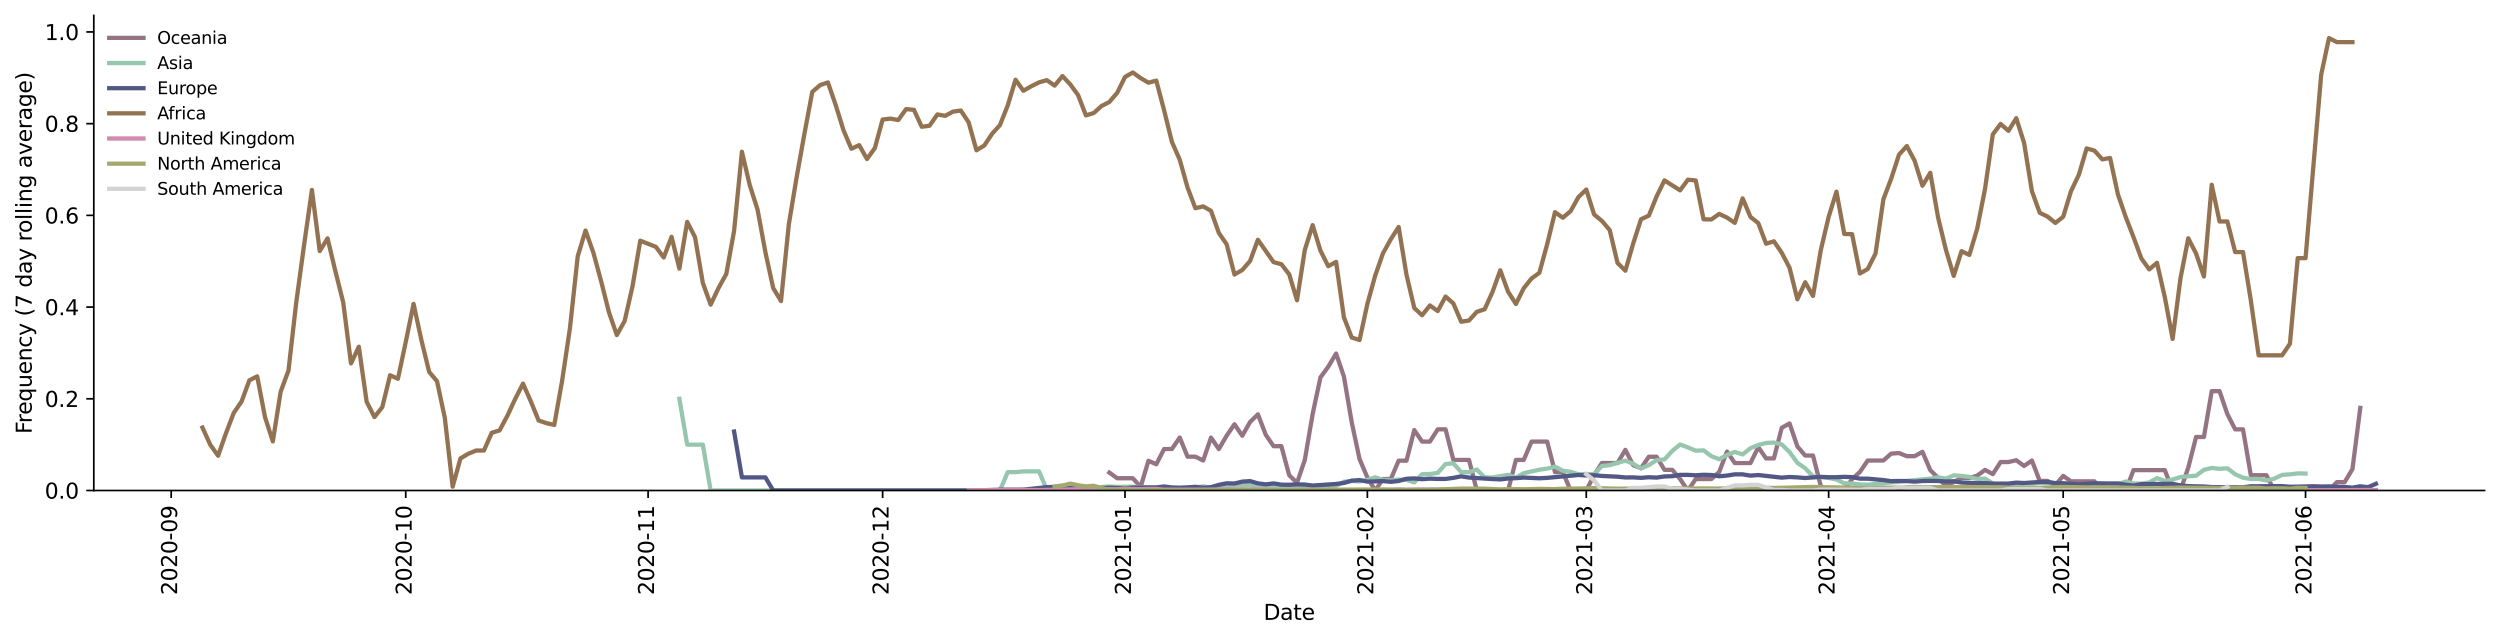 <?xml version="1.0" encoding="utf-8" standalone="no"?>
<!DOCTYPE svg PUBLIC "-//W3C//DTD SVG 1.1//EN"
  "http://www.w3.org/Graphics/SVG/1.1/DTD/svg11.dtd">
<svg height="298.621pt" version="1.1" viewBox="0 0 1166.981 298.621" width="1166.981pt" xmlns="http://www.w3.org/2000/svg" xmlns:xlink="http://www.w3.org/1999/xlink">
 <defs>
  <style type="text/css">*{stroke-linecap:butt;stroke-linejoin:round;}</style>
 </defs>
 <g id="figure_1">
  <g id="patch_1">
   <path d="M 0 298.621 
L 1166.981 298.621 
L 1166.981 0 
L 0 0 
z
" style="fill:#ffffff;"/>
  </g>
  <g id="axes_1">
   <g id="patch_2">
    <path d="M 43.781 228.96 
L 1159.781 228.96 
L 1159.781 7.2 
L 43.781 7.2 
z
" style="fill:#ffffff;"/>
   </g>
   <g id="matplotlib.axis_1">
    <g id="xtick_1">
     <g id="line2d_1">
      <defs>
       <path d="M 0 0 
L 0 3.5 
" id="m4b3772f48c" style="stroke:#000000;stroke-width:0.8;"/>
      </defs>
      <g>
       <use style="stroke:#000000;stroke-width:0.8;" x="79.911" xlink:href="#m4b3772f48c" y="228.96"/>
      </g>
     </g>
     <g id="text_1">
      <!-- 2020-09 -->
      <g transform="translate(82.67 277.743)rotate(-90)scale(0.1 -0.1)">
       <defs>
        <path d="M 1228 531 
L 3431 531 
L 3431 0 
L 469 0 
L 469 531 
Q 828 903 1448 1529 
Q 2069 2156 2228 2338 
Q 2531 2678 2651 2914 
Q 2772 3150 2772 3378 
Q 2772 3750 2511 3984 
Q 2250 4219 1831 4219 
Q 1534 4219 1204 4116 
Q 875 4013 500 3803 
L 500 4441 
Q 881 4594 1212 4672 
Q 1544 4750 1819 4750 
Q 2544 4750 2975 4387 
Q 3406 4025 3406 3419 
Q 3406 3131 3298 2873 
Q 3191 2616 2906 2266 
Q 2828 2175 2409 1742 
Q 1991 1309 1228 531 
z
" id="DejaVuSans-32" transform="scale(0.016)"/>
        <path d="M 2034 4250 
Q 1547 4250 1301 3770 
Q 1056 3291 1056 2328 
Q 1056 1369 1301 889 
Q 1547 409 2034 409 
Q 2525 409 2770 889 
Q 3016 1369 3016 2328 
Q 3016 3291 2770 3770 
Q 2525 4250 2034 4250 
z
M 2034 4750 
Q 2819 4750 3233 4129 
Q 3647 3509 3647 2328 
Q 3647 1150 3233 529 
Q 2819 -91 2034 -91 
Q 1250 -91 836 529 
Q 422 1150 422 2328 
Q 422 3509 836 4129 
Q 1250 4750 2034 4750 
z
" id="DejaVuSans-30" transform="scale(0.016)"/>
        <path d="M 313 2009 
L 1997 2009 
L 1997 1497 
L 313 1497 
L 313 2009 
z
" id="DejaVuSans-2d" transform="scale(0.016)"/>
        <path d="M 703 97 
L 703 672 
Q 941 559 1184 500 
Q 1428 441 1663 441 
Q 2288 441 2617 861 
Q 2947 1281 2994 2138 
Q 2813 1869 2534 1725 
Q 2256 1581 1919 1581 
Q 1219 1581 811 2004 
Q 403 2428 403 3163 
Q 403 3881 828 4315 
Q 1253 4750 1959 4750 
Q 2769 4750 3195 4129 
Q 3622 3509 3622 2328 
Q 3622 1225 3098 567 
Q 2575 -91 1691 -91 
Q 1453 -91 1209 -44 
Q 966 3 703 97 
z
M 1959 2075 
Q 2384 2075 2632 2365 
Q 2881 2656 2881 3163 
Q 2881 3666 2632 3958 
Q 2384 4250 1959 4250 
Q 1534 4250 1286 3958 
Q 1038 3666 1038 3163 
Q 1038 2656 1286 2365 
Q 1534 2075 1959 2075 
z
" id="DejaVuSans-39" transform="scale(0.016)"/>
       </defs>
       <use xlink:href="#DejaVuSans-32"/>
       <use x="63.623" xlink:href="#DejaVuSans-30"/>
       <use x="127.246" xlink:href="#DejaVuSans-32"/>
       <use x="190.869" xlink:href="#DejaVuSans-30"/>
       <use x="254.492" xlink:href="#DejaVuSans-2d"/>
       <use x="290.576" xlink:href="#DejaVuSans-30"/>
       <use x="354.199" xlink:href="#DejaVuSans-39"/>
      </g>
     </g>
    </g>
    <g id="xtick_2">
     <g id="line2d_2">
      <g>
       <use style="stroke:#000000;stroke-width:0.8;" x="189.394" xlink:href="#m4b3772f48c" y="228.96"/>
      </g>
     </g>
     <g id="text_2">
      <!-- 2020-10 -->
      <g transform="translate(192.153 277.743)rotate(-90)scale(0.1 -0.1)">
       <defs>
        <path d="M 794 531 
L 1825 531 
L 1825 4091 
L 703 3866 
L 703 4441 
L 1819 4666 
L 2450 4666 
L 2450 531 
L 3481 531 
L 3481 0 
L 794 0 
L 794 531 
z
" id="DejaVuSans-31" transform="scale(0.016)"/>
       </defs>
       <use xlink:href="#DejaVuSans-32"/>
       <use x="63.623" xlink:href="#DejaVuSans-30"/>
       <use x="127.246" xlink:href="#DejaVuSans-32"/>
       <use x="190.869" xlink:href="#DejaVuSans-30"/>
       <use x="254.492" xlink:href="#DejaVuSans-2d"/>
       <use x="290.576" xlink:href="#DejaVuSans-31"/>
       <use x="354.199" xlink:href="#DejaVuSans-30"/>
      </g>
     </g>
    </g>
    <g id="xtick_3">
     <g id="line2d_3">
      <g>
       <use style="stroke:#000000;stroke-width:0.8;" x="302.527" xlink:href="#m4b3772f48c" y="228.96"/>
      </g>
     </g>
     <g id="text_3">
      <!-- 2020-11 -->
      <g transform="translate(305.286 277.743)rotate(-90)scale(0.1 -0.1)">
       <use xlink:href="#DejaVuSans-32"/>
       <use x="63.623" xlink:href="#DejaVuSans-30"/>
       <use x="127.246" xlink:href="#DejaVuSans-32"/>
       <use x="190.869" xlink:href="#DejaVuSans-30"/>
       <use x="254.492" xlink:href="#DejaVuSans-2d"/>
       <use x="290.576" xlink:href="#DejaVuSans-31"/>
       <use x="354.199" xlink:href="#DejaVuSans-31"/>
      </g>
     </g>
    </g>
    <g id="xtick_4">
     <g id="line2d_4">
      <g>
       <use style="stroke:#000000;stroke-width:0.8;" x="412.01" xlink:href="#m4b3772f48c" y="228.96"/>
      </g>
     </g>
     <g id="text_4">
      <!-- 2020-12 -->
      <g transform="translate(414.77 277.743)rotate(-90)scale(0.1 -0.1)">
       <use xlink:href="#DejaVuSans-32"/>
       <use x="63.623" xlink:href="#DejaVuSans-30"/>
       <use x="127.246" xlink:href="#DejaVuSans-32"/>
       <use x="190.869" xlink:href="#DejaVuSans-30"/>
       <use x="254.492" xlink:href="#DejaVuSans-2d"/>
       <use x="290.576" xlink:href="#DejaVuSans-31"/>
       <use x="354.199" xlink:href="#DejaVuSans-32"/>
      </g>
     </g>
    </g>
    <g id="xtick_5">
     <g id="line2d_5">
      <g>
       <use style="stroke:#000000;stroke-width:0.8;" x="525.143" xlink:href="#m4b3772f48c" y="228.96"/>
      </g>
     </g>
     <g id="text_5">
      <!-- 2021-01 -->
      <g transform="translate(527.902 277.743)rotate(-90)scale(0.1 -0.1)">
       <use xlink:href="#DejaVuSans-32"/>
       <use x="63.623" xlink:href="#DejaVuSans-30"/>
       <use x="127.246" xlink:href="#DejaVuSans-32"/>
       <use x="190.869" xlink:href="#DejaVuSans-31"/>
       <use x="254.492" xlink:href="#DejaVuSans-2d"/>
       <use x="290.576" xlink:href="#DejaVuSans-30"/>
       <use x="354.199" xlink:href="#DejaVuSans-31"/>
      </g>
     </g>
    </g>
    <g id="xtick_6">
     <g id="line2d_6">
      <g>
       <use style="stroke:#000000;stroke-width:0.8;" x="638.276" xlink:href="#m4b3772f48c" y="228.96"/>
      </g>
     </g>
     <g id="text_6">
      <!-- 2021-02 -->
      <g transform="translate(641.035 277.743)rotate(-90)scale(0.1 -0.1)">
       <use xlink:href="#DejaVuSans-32"/>
       <use x="63.623" xlink:href="#DejaVuSans-30"/>
       <use x="127.246" xlink:href="#DejaVuSans-32"/>
       <use x="190.869" xlink:href="#DejaVuSans-31"/>
       <use x="254.492" xlink:href="#DejaVuSans-2d"/>
       <use x="290.576" xlink:href="#DejaVuSans-30"/>
       <use x="354.199" xlink:href="#DejaVuSans-32"/>
      </g>
     </g>
    </g>
    <g id="xtick_7">
     <g id="line2d_7">
      <g>
       <use style="stroke:#000000;stroke-width:0.8;" x="740.46" xlink:href="#m4b3772f48c" y="228.96"/>
      </g>
     </g>
     <g id="text_7">
      <!-- 2021-03 -->
      <g transform="translate(743.22 277.743)rotate(-90)scale(0.1 -0.1)">
       <defs>
        <path d="M 2597 2516 
Q 3050 2419 3304 2112 
Q 3559 1806 3559 1356 
Q 3559 666 3084 287 
Q 2609 -91 1734 -91 
Q 1441 -91 1130 -33 
Q 819 25 488 141 
L 488 750 
Q 750 597 1062 519 
Q 1375 441 1716 441 
Q 2309 441 2620 675 
Q 2931 909 2931 1356 
Q 2931 1769 2642 2001 
Q 2353 2234 1838 2234 
L 1294 2234 
L 1294 2753 
L 1863 2753 
Q 2328 2753 2575 2939 
Q 2822 3125 2822 3475 
Q 2822 3834 2567 4026 
Q 2313 4219 1838 4219 
Q 1578 4219 1281 4162 
Q 984 4106 628 3988 
L 628 4550 
Q 988 4650 1302 4700 
Q 1616 4750 1894 4750 
Q 2613 4750 3031 4423 
Q 3450 4097 3450 3541 
Q 3450 3153 3228 2886 
Q 3006 2619 2597 2516 
z
" id="DejaVuSans-33" transform="scale(0.016)"/>
       </defs>
       <use xlink:href="#DejaVuSans-32"/>
       <use x="63.623" xlink:href="#DejaVuSans-30"/>
       <use x="127.246" xlink:href="#DejaVuSans-32"/>
       <use x="190.869" xlink:href="#DejaVuSans-31"/>
       <use x="254.492" xlink:href="#DejaVuSans-2d"/>
       <use x="290.576" xlink:href="#DejaVuSans-30"/>
       <use x="354.199" xlink:href="#DejaVuSans-33"/>
      </g>
     </g>
    </g>
    <g id="xtick_8">
     <g id="line2d_8">
      <g>
       <use style="stroke:#000000;stroke-width:0.8;" x="853.593" xlink:href="#m4b3772f48c" y="228.96"/>
      </g>
     </g>
     <g id="text_8">
      <!-- 2021-04 -->
      <g transform="translate(856.352 277.743)rotate(-90)scale(0.1 -0.1)">
       <defs>
        <path d="M 2419 4116 
L 825 1625 
L 2419 1625 
L 2419 4116 
z
M 2253 4666 
L 3047 4666 
L 3047 1625 
L 3713 1625 
L 3713 1100 
L 3047 1100 
L 3047 0 
L 2419 0 
L 2419 1100 
L 313 1100 
L 313 1709 
L 2253 4666 
z
" id="DejaVuSans-34" transform="scale(0.016)"/>
       </defs>
       <use xlink:href="#DejaVuSans-32"/>
       <use x="63.623" xlink:href="#DejaVuSans-30"/>
       <use x="127.246" xlink:href="#DejaVuSans-32"/>
       <use x="190.869" xlink:href="#DejaVuSans-31"/>
       <use x="254.492" xlink:href="#DejaVuSans-2d"/>
       <use x="290.576" xlink:href="#DejaVuSans-30"/>
       <use x="354.199" xlink:href="#DejaVuSans-34"/>
      </g>
     </g>
    </g>
    <g id="xtick_9">
     <g id="line2d_9">
      <g>
       <use style="stroke:#000000;stroke-width:0.8;" x="963.076" xlink:href="#m4b3772f48c" y="228.96"/>
      </g>
     </g>
     <g id="text_9">
      <!-- 2021-05 -->
      <g transform="translate(965.836 277.743)rotate(-90)scale(0.1 -0.1)">
       <defs>
        <path d="M 691 4666 
L 3169 4666 
L 3169 4134 
L 1269 4134 
L 1269 2991 
Q 1406 3038 1543 3061 
Q 1681 3084 1819 3084 
Q 2600 3084 3056 2656 
Q 3513 2228 3513 1497 
Q 3513 744 3044 326 
Q 2575 -91 1722 -91 
Q 1428 -91 1123 -41 
Q 819 9 494 109 
L 494 744 
Q 775 591 1075 516 
Q 1375 441 1709 441 
Q 2250 441 2565 725 
Q 2881 1009 2881 1497 
Q 2881 1984 2565 2268 
Q 2250 2553 1709 2553 
Q 1456 2553 1204 2497 
Q 953 2441 691 2322 
L 691 4666 
z
" id="DejaVuSans-35" transform="scale(0.016)"/>
       </defs>
       <use xlink:href="#DejaVuSans-32"/>
       <use x="63.623" xlink:href="#DejaVuSans-30"/>
       <use x="127.246" xlink:href="#DejaVuSans-32"/>
       <use x="190.869" xlink:href="#DejaVuSans-31"/>
       <use x="254.492" xlink:href="#DejaVuSans-2d"/>
       <use x="290.576" xlink:href="#DejaVuSans-30"/>
       <use x="354.199" xlink:href="#DejaVuSans-35"/>
      </g>
     </g>
    </g>
    <g id="xtick_10">
     <g id="line2d_10">
      <g>
       <use style="stroke:#000000;stroke-width:0.8;" x="1076.209" xlink:href="#m4b3772f48c" y="228.96"/>
      </g>
     </g>
     <g id="text_10">
      <!-- 2021-06 -->
      <g transform="translate(1078.968 277.743)rotate(-90)scale(0.1 -0.1)">
       <defs>
        <path d="M 2113 2584 
Q 1688 2584 1439 2293 
Q 1191 2003 1191 1497 
Q 1191 994 1439 701 
Q 1688 409 2113 409 
Q 2538 409 2786 701 
Q 3034 994 3034 1497 
Q 3034 2003 2786 2293 
Q 2538 2584 2113 2584 
z
M 3366 4563 
L 3366 3988 
Q 3128 4100 2886 4159 
Q 2644 4219 2406 4219 
Q 1781 4219 1451 3797 
Q 1122 3375 1075 2522 
Q 1259 2794 1537 2939 
Q 1816 3084 2150 3084 
Q 2853 3084 3261 2657 
Q 3669 2231 3669 1497 
Q 3669 778 3244 343 
Q 2819 -91 2113 -91 
Q 1303 -91 875 529 
Q 447 1150 447 2328 
Q 447 3434 972 4092 
Q 1497 4750 2381 4750 
Q 2619 4750 2861 4703 
Q 3103 4656 3366 4563 
z
" id="DejaVuSans-36" transform="scale(0.016)"/>
       </defs>
       <use xlink:href="#DejaVuSans-32"/>
       <use x="63.623" xlink:href="#DejaVuSans-30"/>
       <use x="127.246" xlink:href="#DejaVuSans-32"/>
       <use x="190.869" xlink:href="#DejaVuSans-31"/>
       <use x="254.492" xlink:href="#DejaVuSans-2d"/>
       <use x="290.576" xlink:href="#DejaVuSans-30"/>
       <use x="354.199" xlink:href="#DejaVuSans-36"/>
      </g>
     </g>
    </g>
    <g id="text_11">
     <!-- Date -->
     <g transform="translate(589.83 289.341)scale(0.1 -0.1)">
      <defs>
       <path d="M 1259 4147 
L 1259 519 
L 2022 519 
Q 2988 519 3436 956 
Q 3884 1394 3884 2338 
Q 3884 3275 3436 3711 
Q 2988 4147 2022 4147 
L 1259 4147 
z
M 628 4666 
L 1925 4666 
Q 3281 4666 3915 4102 
Q 4550 3538 4550 2338 
Q 4550 1131 3912 565 
Q 3275 0 1925 0 
L 628 0 
L 628 4666 
z
" id="DejaVuSans-44" transform="scale(0.016)"/>
       <path d="M 2194 1759 
Q 1497 1759 1228 1600 
Q 959 1441 959 1056 
Q 959 750 1161 570 
Q 1363 391 1709 391 
Q 2188 391 2477 730 
Q 2766 1069 2766 1631 
L 2766 1759 
L 2194 1759 
z
M 3341 1997 
L 3341 0 
L 2766 0 
L 2766 531 
Q 2569 213 2275 61 
Q 1981 -91 1556 -91 
Q 1019 -91 701 211 
Q 384 513 384 1019 
Q 384 1609 779 1909 
Q 1175 2209 1959 2209 
L 2766 2209 
L 2766 2266 
Q 2766 2663 2505 2880 
Q 2244 3097 1772 3097 
Q 1472 3097 1187 3025 
Q 903 2953 641 2809 
L 641 3341 
Q 956 3463 1253 3523 
Q 1550 3584 1831 3584 
Q 2591 3584 2966 3190 
Q 3341 2797 3341 1997 
z
" id="DejaVuSans-61" transform="scale(0.016)"/>
       <path d="M 1172 4494 
L 1172 3500 
L 2356 3500 
L 2356 3053 
L 1172 3053 
L 1172 1153 
Q 1172 725 1289 603 
Q 1406 481 1766 481 
L 2356 481 
L 2356 0 
L 1766 0 
Q 1100 0 847 248 
Q 594 497 594 1153 
L 594 3053 
L 172 3053 
L 172 3500 
L 594 3500 
L 594 4494 
L 1172 4494 
z
" id="DejaVuSans-74" transform="scale(0.016)"/>
       <path d="M 3597 1894 
L 3597 1613 
L 953 1613 
Q 991 1019 1311 708 
Q 1631 397 2203 397 
Q 2534 397 2845 478 
Q 3156 559 3463 722 
L 3463 178 
Q 3153 47 2828 -22 
Q 2503 -91 2169 -91 
Q 1331 -91 842 396 
Q 353 884 353 1716 
Q 353 2575 817 3079 
Q 1281 3584 2069 3584 
Q 2775 3584 3186 3129 
Q 3597 2675 3597 1894 
z
M 3022 2063 
Q 3016 2534 2758 2815 
Q 2500 3097 2075 3097 
Q 1594 3097 1305 2825 
Q 1016 2553 972 2059 
L 3022 2063 
z
" id="DejaVuSans-65" transform="scale(0.016)"/>
      </defs>
      <use xlink:href="#DejaVuSans-44"/>
      <use x="77.002" xlink:href="#DejaVuSans-61"/>
      <use x="138.281" xlink:href="#DejaVuSans-74"/>
      <use x="177.49" xlink:href="#DejaVuSans-65"/>
     </g>
    </g>
   </g>
   <g id="matplotlib.axis_2">
    <g id="ytick_1">
     <g id="line2d_11">
      <defs>
       <path d="M 0 0 
L -3.5 0 
" id="m1b25a8deec" style="stroke:#000000;stroke-width:0.8;"/>
      </defs>
      <g>
       <use style="stroke:#000000;stroke-width:0.8;" x="43.781" xlink:href="#m1b25a8deec" y="228.96"/>
      </g>
     </g>
     <g id="text_12">
      <!-- 0.0 -->
      <g transform="translate(20.878 232.759)scale(0.1 -0.1)">
       <defs>
        <path d="M 684 794 
L 1344 794 
L 1344 0 
L 684 0 
L 684 794 
z
" id="DejaVuSans-2e" transform="scale(0.016)"/>
       </defs>
       <use xlink:href="#DejaVuSans-30"/>
       <use x="63.623" xlink:href="#DejaVuSans-2e"/>
       <use x="95.41" xlink:href="#DejaVuSans-30"/>
      </g>
     </g>
    </g>
    <g id="ytick_2">
     <g id="line2d_12">
      <g>
       <use style="stroke:#000000;stroke-width:0.8;" x="43.781" xlink:href="#m1b25a8deec" y="186.149"/>
      </g>
     </g>
     <g id="text_13">
      <!-- 0.2 -->
      <g transform="translate(20.878 189.948)scale(0.1 -0.1)">
       <use xlink:href="#DejaVuSans-30"/>
       <use x="63.623" xlink:href="#DejaVuSans-2e"/>
       <use x="95.41" xlink:href="#DejaVuSans-32"/>
      </g>
     </g>
    </g>
    <g id="ytick_3">
     <g id="line2d_13">
      <g>
       <use style="stroke:#000000;stroke-width:0.8;" x="43.781" xlink:href="#m1b25a8deec" y="143.338"/>
      </g>
     </g>
     <g id="text_14">
      <!-- 0.4 -->
      <g transform="translate(20.878 147.138)scale(0.1 -0.1)">
       <use xlink:href="#DejaVuSans-30"/>
       <use x="63.623" xlink:href="#DejaVuSans-2e"/>
       <use x="95.41" xlink:href="#DejaVuSans-34"/>
      </g>
     </g>
    </g>
    <g id="ytick_4">
     <g id="line2d_14">
      <g>
       <use style="stroke:#000000;stroke-width:0.8;" x="43.781" xlink:href="#m1b25a8deec" y="100.528"/>
      </g>
     </g>
     <g id="text_15">
      <!-- 0.6 -->
      <g transform="translate(20.878 104.327)scale(0.1 -0.1)">
       <use xlink:href="#DejaVuSans-30"/>
       <use x="63.623" xlink:href="#DejaVuSans-2e"/>
       <use x="95.41" xlink:href="#DejaVuSans-36"/>
      </g>
     </g>
    </g>
    <g id="ytick_5">
     <g id="line2d_15">
      <g>
       <use style="stroke:#000000;stroke-width:0.8;" x="43.781" xlink:href="#m1b25a8deec" y="57.717"/>
      </g>
     </g>
     <g id="text_16">
      <!-- 0.8 -->
      <g transform="translate(20.878 61.516)scale(0.1 -0.1)">
       <defs>
        <path d="M 2034 2216 
Q 1584 2216 1326 1975 
Q 1069 1734 1069 1313 
Q 1069 891 1326 650 
Q 1584 409 2034 409 
Q 2484 409 2743 651 
Q 3003 894 3003 1313 
Q 3003 1734 2745 1975 
Q 2488 2216 2034 2216 
z
M 1403 2484 
Q 997 2584 770 2862 
Q 544 3141 544 3541 
Q 544 4100 942 4425 
Q 1341 4750 2034 4750 
Q 2731 4750 3128 4425 
Q 3525 4100 3525 3541 
Q 3525 3141 3298 2862 
Q 3072 2584 2669 2484 
Q 3125 2378 3379 2068 
Q 3634 1759 3634 1313 
Q 3634 634 3220 271 
Q 2806 -91 2034 -91 
Q 1263 -91 848 271 
Q 434 634 434 1313 
Q 434 1759 690 2068 
Q 947 2378 1403 2484 
z
M 1172 3481 
Q 1172 3119 1398 2916 
Q 1625 2713 2034 2713 
Q 2441 2713 2670 2916 
Q 2900 3119 2900 3481 
Q 2900 3844 2670 4047 
Q 2441 4250 2034 4250 
Q 1625 4250 1398 4047 
Q 1172 3844 1172 3481 
z
" id="DejaVuSans-38" transform="scale(0.016)"/>
       </defs>
       <use xlink:href="#DejaVuSans-30"/>
       <use x="63.623" xlink:href="#DejaVuSans-2e"/>
       <use x="95.41" xlink:href="#DejaVuSans-38"/>
      </g>
     </g>
    </g>
    <g id="ytick_6">
     <g id="line2d_16">
      <g>
       <use style="stroke:#000000;stroke-width:0.8;" x="43.781" xlink:href="#m1b25a8deec" y="14.906"/>
      </g>
     </g>
     <g id="text_17">
      <!-- 1.0 -->
      <g transform="translate(20.878 18.705)scale(0.1 -0.1)">
       <use xlink:href="#DejaVuSans-31"/>
       <use x="63.623" xlink:href="#DejaVuSans-2e"/>
       <use x="95.41" xlink:href="#DejaVuSans-30"/>
      </g>
     </g>
    </g>
    <g id="text_18">
     <!-- Frequency (7 day rolling average) -->
     <g transform="translate(14.798 202.529)rotate(-90)scale(0.1 -0.1)">
      <defs>
       <path d="M 628 4666 
L 3309 4666 
L 3309 4134 
L 1259 4134 
L 1259 2759 
L 3109 2759 
L 3109 2228 
L 1259 2228 
L 1259 0 
L 628 0 
L 628 4666 
z
" id="DejaVuSans-46" transform="scale(0.016)"/>
       <path d="M 2631 2963 
Q 2534 3019 2420 3045 
Q 2306 3072 2169 3072 
Q 1681 3072 1420 2755 
Q 1159 2438 1159 1844 
L 1159 0 
L 581 0 
L 581 3500 
L 1159 3500 
L 1159 2956 
Q 1341 3275 1631 3429 
Q 1922 3584 2338 3584 
Q 2397 3584 2469 3576 
Q 2541 3569 2628 3553 
L 2631 2963 
z
" id="DejaVuSans-72" transform="scale(0.016)"/>
       <path d="M 947 1747 
Q 947 1113 1208 752 
Q 1469 391 1925 391 
Q 2381 391 2643 752 
Q 2906 1113 2906 1747 
Q 2906 2381 2643 2742 
Q 2381 3103 1925 3103 
Q 1469 3103 1208 2742 
Q 947 2381 947 1747 
z
M 2906 525 
Q 2725 213 2448 61 
Q 2172 -91 1784 -91 
Q 1150 -91 751 415 
Q 353 922 353 1747 
Q 353 2572 751 3078 
Q 1150 3584 1784 3584 
Q 2172 3584 2448 3432 
Q 2725 3281 2906 2969 
L 2906 3500 
L 3481 3500 
L 3481 -1331 
L 2906 -1331 
L 2906 525 
z
" id="DejaVuSans-71" transform="scale(0.016)"/>
       <path d="M 544 1381 
L 544 3500 
L 1119 3500 
L 1119 1403 
Q 1119 906 1312 657 
Q 1506 409 1894 409 
Q 2359 409 2629 706 
Q 2900 1003 2900 1516 
L 2900 3500 
L 3475 3500 
L 3475 0 
L 2900 0 
L 2900 538 
Q 2691 219 2414 64 
Q 2138 -91 1772 -91 
Q 1169 -91 856 284 
Q 544 659 544 1381 
z
M 1991 3584 
L 1991 3584 
z
" id="DejaVuSans-75" transform="scale(0.016)"/>
       <path d="M 3513 2113 
L 3513 0 
L 2938 0 
L 2938 2094 
Q 2938 2591 2744 2837 
Q 2550 3084 2163 3084 
Q 1697 3084 1428 2787 
Q 1159 2491 1159 1978 
L 1159 0 
L 581 0 
L 581 3500 
L 1159 3500 
L 1159 2956 
Q 1366 3272 1645 3428 
Q 1925 3584 2291 3584 
Q 2894 3584 3203 3211 
Q 3513 2838 3513 2113 
z
" id="DejaVuSans-6e" transform="scale(0.016)"/>
       <path d="M 3122 3366 
L 3122 2828 
Q 2878 2963 2633 3030 
Q 2388 3097 2138 3097 
Q 1578 3097 1268 2742 
Q 959 2388 959 1747 
Q 959 1106 1268 751 
Q 1578 397 2138 397 
Q 2388 397 2633 464 
Q 2878 531 3122 666 
L 3122 134 
Q 2881 22 2623 -34 
Q 2366 -91 2075 -91 
Q 1284 -91 818 406 
Q 353 903 353 1747 
Q 353 2603 823 3093 
Q 1294 3584 2113 3584 
Q 2378 3584 2631 3529 
Q 2884 3475 3122 3366 
z
" id="DejaVuSans-63" transform="scale(0.016)"/>
       <path d="M 2059 -325 
Q 1816 -950 1584 -1140 
Q 1353 -1331 966 -1331 
L 506 -1331 
L 506 -850 
L 844 -850 
Q 1081 -850 1212 -737 
Q 1344 -625 1503 -206 
L 1606 56 
L 191 3500 
L 800 3500 
L 1894 763 
L 2988 3500 
L 3597 3500 
L 2059 -325 
z
" id="DejaVuSans-79" transform="scale(0.016)"/>
       <path id="DejaVuSans-20" transform="scale(0.016)"/>
       <path d="M 1984 4856 
Q 1566 4138 1362 3434 
Q 1159 2731 1159 2009 
Q 1159 1288 1364 580 
Q 1569 -128 1984 -844 
L 1484 -844 
Q 1016 -109 783 600 
Q 550 1309 550 2009 
Q 550 2706 781 3412 
Q 1013 4119 1484 4856 
L 1984 4856 
z
" id="DejaVuSans-28" transform="scale(0.016)"/>
       <path d="M 525 4666 
L 3525 4666 
L 3525 4397 
L 1831 0 
L 1172 0 
L 2766 4134 
L 525 4134 
L 525 4666 
z
" id="DejaVuSans-37" transform="scale(0.016)"/>
       <path d="M 2906 2969 
L 2906 4863 
L 3481 4863 
L 3481 0 
L 2906 0 
L 2906 525 
Q 2725 213 2448 61 
Q 2172 -91 1784 -91 
Q 1150 -91 751 415 
Q 353 922 353 1747 
Q 353 2572 751 3078 
Q 1150 3584 1784 3584 
Q 2172 3584 2448 3432 
Q 2725 3281 2906 2969 
z
M 947 1747 
Q 947 1113 1208 752 
Q 1469 391 1925 391 
Q 2381 391 2643 752 
Q 2906 1113 2906 1747 
Q 2906 2381 2643 2742 
Q 2381 3103 1925 3103 
Q 1469 3103 1208 2742 
Q 947 2381 947 1747 
z
" id="DejaVuSans-64" transform="scale(0.016)"/>
       <path d="M 1959 3097 
Q 1497 3097 1228 2736 
Q 959 2375 959 1747 
Q 959 1119 1226 758 
Q 1494 397 1959 397 
Q 2419 397 2687 759 
Q 2956 1122 2956 1747 
Q 2956 2369 2687 2733 
Q 2419 3097 1959 3097 
z
M 1959 3584 
Q 2709 3584 3137 3096 
Q 3566 2609 3566 1747 
Q 3566 888 3137 398 
Q 2709 -91 1959 -91 
Q 1206 -91 779 398 
Q 353 888 353 1747 
Q 353 2609 779 3096 
Q 1206 3584 1959 3584 
z
" id="DejaVuSans-6f" transform="scale(0.016)"/>
       <path d="M 603 4863 
L 1178 4863 
L 1178 0 
L 603 0 
L 603 4863 
z
" id="DejaVuSans-6c" transform="scale(0.016)"/>
       <path d="M 603 3500 
L 1178 3500 
L 1178 0 
L 603 0 
L 603 3500 
z
M 603 4863 
L 1178 4863 
L 1178 4134 
L 603 4134 
L 603 4863 
z
" id="DejaVuSans-69" transform="scale(0.016)"/>
       <path d="M 2906 1791 
Q 2906 2416 2648 2759 
Q 2391 3103 1925 3103 
Q 1463 3103 1205 2759 
Q 947 2416 947 1791 
Q 947 1169 1205 825 
Q 1463 481 1925 481 
Q 2391 481 2648 825 
Q 2906 1169 2906 1791 
z
M 3481 434 
Q 3481 -459 3084 -895 
Q 2688 -1331 1869 -1331 
Q 1566 -1331 1297 -1286 
Q 1028 -1241 775 -1147 
L 775 -588 
Q 1028 -725 1275 -790 
Q 1522 -856 1778 -856 
Q 2344 -856 2625 -561 
Q 2906 -266 2906 331 
L 2906 616 
Q 2728 306 2450 153 
Q 2172 0 1784 0 
Q 1141 0 747 490 
Q 353 981 353 1791 
Q 353 2603 747 3093 
Q 1141 3584 1784 3584 
Q 2172 3584 2450 3431 
Q 2728 3278 2906 2969 
L 2906 3500 
L 3481 3500 
L 3481 434 
z
" id="DejaVuSans-67" transform="scale(0.016)"/>
       <path d="M 191 3500 
L 800 3500 
L 1894 563 
L 2988 3500 
L 3597 3500 
L 2284 0 
L 1503 0 
L 191 3500 
z
" id="DejaVuSans-76" transform="scale(0.016)"/>
       <path d="M 513 4856 
L 1013 4856 
Q 1481 4119 1714 3412 
Q 1947 2706 1947 2009 
Q 1947 1309 1714 600 
Q 1481 -109 1013 -844 
L 513 -844 
Q 928 -128 1133 580 
Q 1338 1288 1338 2009 
Q 1338 2731 1133 3434 
Q 928 4138 513 4856 
z
" id="DejaVuSans-29" transform="scale(0.016)"/>
      </defs>
      <use xlink:href="#DejaVuSans-46"/>
      <use x="50.27" xlink:href="#DejaVuSans-72"/>
      <use x="89.133" xlink:href="#DejaVuSans-65"/>
      <use x="150.656" xlink:href="#DejaVuSans-71"/>
      <use x="214.133" xlink:href="#DejaVuSans-75"/>
      <use x="277.512" xlink:href="#DejaVuSans-65"/>
      <use x="339.035" xlink:href="#DejaVuSans-6e"/>
      <use x="402.414" xlink:href="#DejaVuSans-63"/>
      <use x="457.395" xlink:href="#DejaVuSans-79"/>
      <use x="516.574" xlink:href="#DejaVuSans-20"/>
      <use x="548.361" xlink:href="#DejaVuSans-28"/>
      <use x="587.375" xlink:href="#DejaVuSans-37"/>
      <use x="650.998" xlink:href="#DejaVuSans-20"/>
      <use x="682.785" xlink:href="#DejaVuSans-64"/>
      <use x="746.262" xlink:href="#DejaVuSans-61"/>
      <use x="807.541" xlink:href="#DejaVuSans-79"/>
      <use x="866.721" xlink:href="#DejaVuSans-20"/>
      <use x="898.508" xlink:href="#DejaVuSans-72"/>
      <use x="937.371" xlink:href="#DejaVuSans-6f"/>
      <use x="998.553" xlink:href="#DejaVuSans-6c"/>
      <use x="1026.336" xlink:href="#DejaVuSans-6c"/>
      <use x="1054.119" xlink:href="#DejaVuSans-69"/>
      <use x="1081.902" xlink:href="#DejaVuSans-6e"/>
      <use x="1145.281" xlink:href="#DejaVuSans-67"/>
      <use x="1208.758" xlink:href="#DejaVuSans-20"/>
      <use x="1240.545" xlink:href="#DejaVuSans-61"/>
      <use x="1301.824" xlink:href="#DejaVuSans-76"/>
      <use x="1361.004" xlink:href="#DejaVuSans-65"/>
      <use x="1422.527" xlink:href="#DejaVuSans-72"/>
      <use x="1463.641" xlink:href="#DejaVuSans-61"/>
      <use x="1524.92" xlink:href="#DejaVuSans-67"/>
      <use x="1588.396" xlink:href="#DejaVuSans-65"/>
      <use x="1649.92" xlink:href="#DejaVuSans-29"/>
     </g>
    </g>
   </g>
   <g id="line2d_17">
    <path clip-path="url(#p01d3a516ed)" d="M 517.844 220.602 
L 521.493 223.236 
L 528.792 223.236 
L 532.442 227.313 
L 536.091 215.082 
L 539.741 216.728 
L 543.39 209.593 
L 547.04 209.593 
L 550.689 204.242 
L 554.338 213.18 
L 557.988 213.18 
L 561.637 214.964 
L 565.287 204.261 
L 568.936 209.613 
L 572.586 203.392 
L 576.235 198.041 
L 579.885 203.392 
L 583.534 196.971 
L 587.183 193.403 
L 590.833 202.917 
L 594.482 208.268 
L 598.132 208.268 
L 601.781 221.825 
L 605.431 225.392 
L 609.08 214.69 
L 612.73 193.284 
L 616.379 176.16 
L 620.028 171.165 
L 623.678 165.05 
L 627.327 175.752 
L 630.977 197.158 
L 634.626 214.282 
L 638.276 222.844 
L 641.925 228.96 
L 645.575 223.609 
L 649.224 223.609 
L 652.873 215.046 
L 656.523 215.046 
L 660.172 200.776 
L 663.822 206.128 
L 667.471 206.128 
L 671.121 200.419 
L 674.77 200.419 
L 678.42 214.69 
L 685.718 214.69 
L 689.368 228.96 
L 703.966 228.96 
L 707.615 214.69 
L 711.265 214.69 
L 714.914 206.128 
L 722.213 206.128 
L 725.862 220.398 
L 729.512 220.398 
L 733.161 228.96 
L 740.46 228.96 
L 744.11 221.825 
L 747.759 216.117 
L 755.058 216.117 
L 758.707 210.001 
L 762.357 217.136 
L 766.006 218.563 
L 769.656 213.212 
L 773.305 213.212 
L 776.955 219.328 
L 780.604 219.328 
L 784.253 223.609 
L 787.903 228.96 
L 791.552 223.609 
L 798.851 223.609 
L 802.501 220.316 
L 806.15 210.802 
L 809.8 216.153 
L 817.098 216.153 
L 820.748 208.744 
L 824.397 213.976 
L 828.047 213.976 
L 831.696 199.706 
L 835.346 197.667 
L 838.995 208.37 
L 842.645 212.651 
L 846.294 212.651 
L 849.943 226.921 
L 853.593 228.96 
L 860.892 228.96 
L 864.541 223.609 
L 868.191 220.316 
L 871.84 214.964 
L 879.139 214.964 
L 882.788 211.753 
L 886.438 211.479 
L 890.087 212.938 
L 893.737 212.938 
L 897.386 210.9 
L 901.036 219.462 
L 904.685 223.029 
L 908.335 226.921 
L 915.633 223.122 
L 919.283 223.122 
L 922.932 222.024 
L 926.582 219.349 
L 930.231 221.295 
L 933.881 215.673 
L 937.53 215.673 
L 941.18 214.825 
L 944.829 217.501 
L 948.478 214.982 
L 952.128 224.496 
L 955.777 224.496 
L 959.427 226.442 
L 963.076 222.161 
L 966.726 224.679 
L 977.674 224.679 
L 981.323 228.96 
L 992.272 228.96 
L 995.921 219.446 
L 1010.519 219.446 
L 1014.168 228.96 
L 1017.818 228.96 
L 1021.467 218.257 
L 1025.117 203.987 
L 1028.766 203.987 
L 1032.416 182.582 
L 1036.065 182.582 
L 1039.715 193.284 
L 1043.364 200.419 
L 1047.013 200.419 
L 1050.663 221.825 
L 1057.962 221.825 
L 1061.611 228.96 
L 1087.157 228.96 
L 1090.807 225.068 
L 1094.456 225.068 
L 1098.106 218.952 
L 1101.755 190.412 
L 1101.755 190.412 
" style="fill:none;stroke:#947383;stroke-linecap:square;stroke-width:2;"/>
   </g>
   <g id="line2d_18">
    <path clip-path="url(#p01d3a516ed)" d="M 317.125 186.149 
L 320.774 207.555 
L 328.073 207.555 
L 331.722 228.96 
L 466.752 228.96 
L 470.401 220.398 
L 474.051 220.398 
L 477.7 220.038 
L 484.999 220.038 
L 488.648 228.6 
L 492.298 228.6 
L 495.947 228.96 
L 499.597 228.96 
L 503.246 228.411 
L 506.896 228.03 
L 510.545 227.919 
L 514.195 227.369 
L 517.844 227.076 
L 521.493 227.249 
L 528.792 227.166 
L 532.442 227.423 
L 536.091 227.506 
L 539.741 227.787 
L 543.39 228.224 
L 547.04 227.652 
L 550.689 227.402 
L 557.988 227.548 
L 561.637 227.014 
L 565.287 227.649 
L 568.936 226.969 
L 572.586 227.128 
L 576.235 226.455 
L 579.885 226.555 
L 583.534 226.449 
L 587.183 227.582 
L 590.833 227.231 
L 594.482 227.155 
L 598.132 227.487 
L 601.781 227.404 
L 605.431 227.494 
L 609.08 227.845 
L 612.73 228.405 
L 616.379 227.996 
L 620.028 227.948 
L 623.678 226.795 
L 627.327 224.868 
L 630.977 224.508 
L 634.626 224.742 
L 638.276 224.008 
L 641.925 222.819 
L 645.575 224.002 
L 649.224 224.216 
L 652.873 223.847 
L 656.523 223.983 
L 660.172 225.193 
L 663.822 221.371 
L 667.471 221.26 
L 671.121 220.744 
L 674.77 216.603 
L 678.42 216.27 
L 682.069 220.395 
L 685.718 220.402 
L 689.368 219.192 
L 693.017 222.836 
L 696.667 222.882 
L 703.966 221.637 
L 707.615 222.981 
L 711.265 220.881 
L 718.563 219.25 
L 722.213 218.746 
L 725.862 217.809 
L 729.512 219.735 
L 733.161 220.245 
L 736.811 221.411 
L 740.46 221.268 
L 744.11 221.393 
L 747.759 217.512 
L 751.408 217.124 
L 758.707 215.025 
L 762.357 216.459 
L 766.006 218.699 
L 769.656 217.11 
L 773.305 214.762 
L 776.955 214.479 
L 780.604 210.501 
L 784.253 207.49 
L 787.903 208.852 
L 791.552 210.38 
L 795.202 210.217 
L 798.851 212.946 
L 802.501 214.355 
L 806.15 212.402 
L 809.8 210.954 
L 813.449 212.123 
L 817.098 209.197 
L 820.748 207.741 
L 824.397 206.773 
L 828.047 206.588 
L 831.696 207.473 
L 835.346 210.997 
L 838.995 216.04 
L 842.645 218.561 
L 846.294 222.408 
L 853.593 223.078 
L 857.242 223.822 
L 860.892 225.64 
L 864.541 225.714 
L 868.191 226.144 
L 871.84 226.279 
L 875.49 225.875 
L 879.139 225.743 
L 882.788 225.186 
L 901.036 223.429 
L 904.685 222.793 
L 908.335 223.46 
L 911.984 221.889 
L 915.633 222.151 
L 919.283 222.612 
L 922.932 223.61 
L 926.582 223.392 
L 930.231 225.683 
L 933.881 226.583 
L 937.53 226.596 
L 944.829 225.765 
L 948.478 225.804 
L 952.128 225.481 
L 959.427 225.475 
L 963.076 226.284 
L 970.375 226.518 
L 974.025 226.85 
L 977.674 226.675 
L 984.973 225.962 
L 988.622 226.019 
L 992.272 224.753 
L 995.921 225.708 
L 999.571 225.746 
L 1003.22 225.23 
L 1006.87 223.192 
L 1010.519 224.48 
L 1014.168 223.838 
L 1017.818 222.699 
L 1021.467 222.316 
L 1025.117 222.076 
L 1028.766 219.323 
L 1032.416 218.436 
L 1036.065 218.841 
L 1039.715 218.598 
L 1043.364 221.37 
L 1047.013 222.982 
L 1050.663 223.58 
L 1054.312 223.521 
L 1057.962 224.246 
L 1061.611 223.422 
L 1065.261 221.672 
L 1068.91 221.414 
L 1072.56 220.985 
L 1076.209 221.049 
L 1076.209 221.049 
" style="fill:none;stroke:#96c6ad;stroke-linecap:square;stroke-width:2;"/>
   </g>
   <g id="line2d_19">
    <path clip-path="url(#p01d3a516ed)" d="M 342.671 201.439 
L 346.32 222.844 
L 357.268 222.844 
L 360.918 228.96 
L 455.803 228.96 
L 466.752 228.585 
L 477.7 228.556 
L 488.648 227.402 
L 495.947 227.203 
L 499.597 227.81 
L 506.896 228.166 
L 514.195 227.796 
L 517.844 227.674 
L 525.143 227.958 
L 528.792 227.619 
L 539.741 227.517 
L 543.39 227.089 
L 547.04 227.56 
L 550.689 227.845 
L 557.988 227.235 
L 561.637 227.706 
L 565.287 227.408 
L 568.936 226.325 
L 572.586 225.609 
L 576.235 225.696 
L 579.885 224.823 
L 583.534 224.582 
L 587.183 225.631 
L 590.833 226.113 
L 594.482 225.66 
L 598.132 226.239 
L 601.781 226.293 
L 605.431 226.097 
L 609.08 226.19 
L 612.73 226.652 
L 623.678 225.918 
L 627.327 225.43 
L 630.977 224.378 
L 634.626 224.103 
L 638.276 224.828 
L 645.575 224.561 
L 649.224 224.916 
L 652.873 224.522 
L 656.523 223.491 
L 660.172 223.317 
L 663.822 223.69 
L 667.471 223.43 
L 671.121 223.572 
L 674.77 223.562 
L 678.42 223.063 
L 682.069 222.343 
L 685.718 222.919 
L 696.667 223.616 
L 700.316 223.784 
L 703.966 223.354 
L 707.615 223.202 
L 711.265 222.927 
L 718.563 223.257 
L 722.213 223.064 
L 736.811 221.728 
L 740.46 221.936 
L 744.11 221.834 
L 747.759 222.167 
L 755.058 222.521 
L 758.707 222.873 
L 762.357 222.849 
L 766.006 223.059 
L 769.656 222.775 
L 773.305 222.939 
L 776.955 222.397 
L 780.604 222.285 
L 784.253 221.662 
L 787.903 221.669 
L 791.552 221.859 
L 795.202 221.619 
L 798.851 221.739 
L 802.501 222.316 
L 806.15 221.993 
L 809.8 221.411 
L 813.449 221.427 
L 817.098 222.02 
L 820.748 221.735 
L 831.696 222.962 
L 835.346 222.654 
L 838.995 222.836 
L 842.645 223.134 
L 849.943 222.594 
L 853.593 222.769 
L 857.242 222.749 
L 860.892 222.585 
L 864.541 222.72 
L 868.191 223.423 
L 871.84 223.434 
L 879.139 224.097 
L 882.788 224.602 
L 886.438 224.511 
L 890.087 224.575 
L 893.737 224.822 
L 897.386 224.539 
L 901.036 224.474 
L 904.685 224.52 
L 908.335 224.749 
L 911.984 224.64 
L 915.633 225.244 
L 922.932 225.55 
L 926.582 225.512 
L 930.231 225.748 
L 937.53 225.734 
L 941.18 225.287 
L 944.829 225.473 
L 952.128 224.988 
L 955.777 224.991 
L 959.427 225.539 
L 963.076 225.544 
L 970.375 226.108 
L 977.674 225.576 
L 984.973 225.697 
L 988.622 225.674 
L 992.272 226.266 
L 995.921 226.663 
L 999.571 225.998 
L 1014.168 225.83 
L 1017.818 226.6 
L 1021.467 226.928 
L 1028.766 227.096 
L 1032.416 227.381 
L 1047.013 227.495 
L 1050.663 226.995 
L 1065.261 226.906 
L 1068.91 227.223 
L 1076.209 227.085 
L 1079.858 226.978 
L 1083.508 227.101 
L 1087.157 227.05 
L 1090.807 227.261 
L 1094.456 227.318 
L 1098.106 227.623 
L 1101.755 227.003 
L 1105.405 227.423 
L 1109.054 225.834 
L 1109.054 225.834 
" style="fill:none;stroke:#525886;stroke-linecap:square;stroke-width:2;"/>
   </g>
   <g id="line2d_20">
    <path clip-path="url(#p01d3a516ed)" d="M 94.509 199.587 
L 98.158 207.614 
L 101.807 212.739 
L 105.457 202.274 
L 109.106 192.76 
L 112.756 187.409 
L 116.405 177.53 
L 120.055 175.675 
L 123.704 194.702 
L 127.354 206.054 
L 131.003 182.864 
L 134.652 172.985 
L 138.302 141.047 
L 141.951 114.29 
L 145.601 88.668 
L 149.25 117.209 
L 152.9 111.281 
L 156.549 126.571 
L 160.199 141.096 
L 163.848 169.636 
L 167.497 161.853 
L 171.147 187.539 
L 174.796 194.674 
L 178.446 190.041 
L 182.095 175.15 
L 185.745 176.818 
L 189.394 159.694 
L 193.044 141.856 
L 196.693 158.721 
L 200.342 173.612 
L 203.992 177.944 
L 207.641 195.068 
L 211.291 227.176 
L 214.94 214.004 
L 218.59 211.808 
L 222.239 210.299 
L 225.889 210.299 
L 229.538 202.013 
L 233.187 200.915 
L 236.837 194.098 
L 240.486 186.223 
L 244.136 179.088 
L 247.785 187.374 
L 251.435 196.293 
L 255.084 197.522 
L 258.734 198.356 
L 262.383 177.79 
L 266.032 153.327 
L 269.682 119.59 
L 273.331 107.615 
L 276.981 117.949 
L 280.63 131.379 
L 284.28 145.854 
L 287.929 156.401 
L 291.579 149.815 
L 295.228 133.761 
L 298.877 112.355 
L 306.176 115.239 
L 309.826 120.178 
L 313.475 110.546 
L 317.125 125.395 
L 320.774 103.575 
L 324.423 110.681 
L 328.073 132.086 
L 331.722 142.205 
L 335.372 134.492 
L 339.021 127.901 
L 342.671 107.744 
L 346.32 70.838 
L 349.97 86.405 
L 353.619 97.822 
L 357.268 117.67 
L 360.918 134.454 
L 364.567 140.536 
L 368.217 104.715 
L 371.866 82.698 
L 375.516 62.363 
L 379.165 42.903 
L 382.815 39.73 
L 386.464 38.491 
L 390.113 49.092 
L 393.763 60.865 
L 397.412 69.427 
L 401.062 67.749 
L 404.711 74.229 
L 408.361 69.133 
L 412.01 55.786 
L 415.66 55.378 
L 419.309 56.027 
L 422.958 50.93 
L 426.608 51.27 
L 430.257 59.168 
L 433.907 58.682 
L 437.556 53.416 
L 441.206 54.065 
L 444.855 52.106 
L 448.505 51.599 
L 452.154 57.103 
L 455.803 70.153 
L 459.453 67.919 
L 463.102 62.435 
L 466.752 58.402 
L 470.401 49.212 
L 474.051 37.212 
L 477.7 42.365 
L 481.35 40.294 
L 484.999 38.45 
L 488.648 37.42 
L 492.298 39.968 
L 495.947 35.509 
L 499.597 39.401 
L 503.246 44.384 
L 506.896 53.86 
L 510.545 52.754 
L 514.195 49.478 
L 517.844 47.593 
L 521.493 43.327 
L 525.143 35.935 
L 528.792 33.844 
L 532.442 36.461 
L 536.091 38.597 
L 539.741 37.645 
L 543.39 51.469 
L 547.04 66.245 
L 550.689 74.546 
L 554.338 87.527 
L 557.988 97.187 
L 561.637 96.34 
L 565.287 98.426 
L 568.936 108.709 
L 572.586 114.009 
L 576.235 128.144 
L 579.885 126.032 
L 583.534 121.818 
L 587.183 111.92 
L 594.482 122.352 
L 598.132 123.339 
L 601.781 128.033 
L 605.431 140.178 
L 609.08 116.625 
L 612.73 105.087 
L 616.379 117.005 
L 620.028 124.265 
L 623.678 122.242 
L 627.327 148.135 
L 630.977 157.555 
L 634.626 158.716 
L 638.276 141.897 
L 641.925 128.673 
L 645.575 118.225 
L 649.224 111.663 
L 652.873 105.955 
L 656.523 128.184 
L 660.172 143.772 
L 663.822 147.154 
L 667.471 142.571 
L 671.121 145.193 
L 674.77 138.424 
L 678.42 141.635 
L 682.069 150.177 
L 685.718 149.608 
L 689.368 145.559 
L 693.017 144.37 
L 696.667 136.317 
L 700.316 126.178 
L 703.966 136.18 
L 707.615 141.888 
L 711.265 134.543 
L 714.914 129.984 
L 718.563 127.355 
L 722.213 113.959 
L 725.862 99.04 
L 729.512 101.628 
L 733.161 98.543 
L 736.811 91.998 
L 740.46 88.478 
L 744.11 100.104 
L 747.759 103.128 
L 751.408 107.409 
L 755.058 122.766 
L 758.707 126.353 
L 762.357 113.697 
L 766.006 102.348 
L 769.656 100.662 
L 773.305 91.662 
L 776.955 84.208 
L 784.253 88.848 
L 787.903 83.875 
L 791.552 84.235 
L 795.202 102.359 
L 798.851 102.44 
L 802.501 99.846 
L 806.15 101.575 
L 809.8 104.032 
L 813.449 92.597 
L 817.098 101.252 
L 820.748 104.151 
L 824.397 113.769 
L 828.047 112.642 
L 831.696 117.994 
L 835.346 124.983 
L 838.995 139.701 
L 842.645 131.75 
L 846.294 138.127 
L 849.943 116.722 
L 853.593 101.253 
L 857.242 89.475 
L 860.892 109.212 
L 864.541 109.313 
L 868.191 127.66 
L 871.84 125.58 
L 875.49 118.341 
L 879.139 93.044 
L 882.788 83.411 
L 886.438 72.199 
L 890.087 68.183 
L 893.737 75.032 
L 897.386 86.708 
L 901.036 80.683 
L 904.685 101.539 
L 908.335 116.608 
L 911.984 128.775 
L 915.633 117.249 
L 919.283 118.993 
L 922.932 106.774 
L 926.582 88.277 
L 930.231 62.708 
L 933.881 57.865 
L 937.53 61.076 
L 941.18 55.183 
L 944.829 66.723 
L 948.478 89.239 
L 952.128 99.312 
L 955.777 101.096 
L 959.427 104.06 
L 963.076 101.206 
L 966.726 89.237 
L 970.375 81.619 
L 974.025 69.27 
L 977.674 70.312 
L 981.323 74.389 
L 984.973 73.74 
L 988.622 90.712 
L 992.272 101.277 
L 995.921 110.744 
L 999.571 120.633 
L 1003.22 125.741 
L 1006.87 122.683 
L 1010.519 138.737 
L 1014.168 158.197 
L 1017.818 129.96 
L 1021.467 111.23 
L 1025.117 118.365 
L 1028.766 129.068 
L 1032.416 86.257 
L 1036.065 103.382 
L 1039.715 103.382 
L 1043.364 117.652 
L 1047.013 117.652 
L 1050.663 140.184 
L 1054.312 165.87 
L 1065.261 165.87 
L 1068.91 160.463 
L 1072.56 120.506 
L 1076.209 120.506 
L 1083.508 34.884 
L 1087.157 17.76 
L 1090.807 19.663 
L 1098.106 19.663 
L 1098.106 19.663 
" style="fill:none;stroke:#937252;stroke-linecap:square;stroke-width:2;"/>
   </g>
   <g id="line2d_21">
    <path clip-path="url(#p01d3a516ed)" d="M 452.154 228.78 
L 459.453 228.785 
L 477.7 228.689 
L 484.999 228.788 
L 503.246 228.377 
L 506.896 228.43 
L 510.545 228.203 
L 521.493 228.392 
L 525.143 228.06 
L 528.792 228.296 
L 532.442 228.35 
L 536.091 228.224 
L 539.741 228.226 
L 543.39 228.588 
L 565.287 228.556 
L 579.885 228.43 
L 598.132 228.72 
L 609.08 228.686 
L 620.028 228.778 
L 630.977 228.729 
L 645.575 228.721 
L 652.873 228.614 
L 656.523 228.691 
L 660.172 228.578 
L 671.121 228.554 
L 674.77 228.49 
L 696.667 228.728 
L 722.213 228.664 
L 747.759 228.445 
L 755.058 228.332 
L 762.357 228.351 
L 766.006 228.592 
L 773.305 228.704 
L 787.903 228.456 
L 791.552 228.319 
L 795.202 228.412 
L 802.501 228.392 
L 809.8 228.305 
L 817.098 228.283 
L 831.696 228.418 
L 835.346 228.506 
L 838.995 228.426 
L 842.645 228.534 
L 857.242 228.413 
L 864.541 228.092 
L 871.84 228.149 
L 875.49 227.888 
L 882.788 227.866 
L 886.438 227.695 
L 890.087 227.751 
L 893.737 228.085 
L 901.036 228.272 
L 904.685 228.465 
L 908.335 227.886 
L 911.984 227.795 
L 915.633 227.576 
L 919.283 227.715 
L 922.932 227.554 
L 926.582 227.994 
L 933.881 228.368 
L 937.53 228.277 
L 941.18 228.407 
L 944.829 228.345 
L 948.478 227.917 
L 952.128 228.017 
L 959.427 227.839 
L 966.726 228.071 
L 970.375 227.951 
L 974.025 228.085 
L 981.323 227.946 
L 984.973 228.188 
L 988.622 227.96 
L 992.272 227.894 
L 999.571 228.05 
L 1003.22 228.069 
L 1006.87 228.451 
L 1017.818 228.749 
L 1028.766 228.903 
L 1047.013 228.858 
L 1050.663 228.735 
L 1065.261 228.815 
L 1068.91 228.938 
L 1109.054 228.716 
L 1109.054 228.716 
" style="fill:none;stroke:#d18cad;stroke-linecap:square;stroke-width:2;"/>
   </g>
   <g id="line2d_22">
    <path clip-path="url(#p01d3a516ed)" d="M 492.298 227.096 
L 495.947 226.623 
L 499.597 225.749 
L 503.246 226.507 
L 506.896 227.042 
L 510.545 226.762 
L 514.195 227.807 
L 517.844 228.68 
L 525.143 228.573 
L 528.792 228.818 
L 539.741 228.775 
L 550.689 228.853 
L 561.637 228.743 
L 572.586 228.679 
L 590.833 228.832 
L 605.431 228.695 
L 620.028 228.614 
L 645.575 228.505 
L 649.224 228.593 
L 652.873 228.502 
L 656.523 228.622 
L 671.121 228.535 
L 682.069 228.073 
L 693.017 228.119 
L 700.316 228.442 
L 707.615 228.302 
L 711.265 228.406 
L 718.563 228.212 
L 725.862 228.301 
L 729.512 228.134 
L 736.811 228.041 
L 744.11 227.846 
L 755.058 228.118 
L 766.006 228.022 
L 769.656 227.861 
L 773.305 227.851 
L 776.955 227.983 
L 802.501 228.04 
L 809.8 227.768 
L 813.449 227.738 
L 817.098 227.594 
L 828.047 227.781 
L 846.294 227.311 
L 860.892 227.597 
L 864.541 227.776 
L 871.84 227.963 
L 893.737 227.316 
L 897.386 227.429 
L 904.685 227.387 
L 915.633 227.412 
L 919.283 227.327 
L 922.932 227.436 
L 926.582 227.384 
L 930.231 227.535 
L 933.881 227.487 
L 937.53 227.733 
L 944.829 227.842 
L 952.128 227.769 
L 959.427 227.369 
L 963.076 227.318 
L 981.323 227.639 
L 984.973 227.513 
L 992.272 227.646 
L 995.921 227.717 
L 999.571 227.906 
L 1006.87 227.939 
L 1017.818 227.604 
L 1036.065 227.821 
L 1039.715 227.583 
L 1043.364 227.771 
L 1047.013 227.645 
L 1050.663 227.728 
L 1054.312 227.693 
L 1057.962 228.05 
L 1061.611 227.933 
L 1065.261 227.954 
L 1068.91 228.157 
L 1072.56 227.705 
L 1076.209 227.779 
L 1076.209 227.779 
" style="fill:none;stroke:#a4a86f;stroke-linecap:square;stroke-width:2;"/>
   </g>
   <g id="line2d_23">
    <path clip-path="url(#p01d3a516ed)" d="M 740.46 221.349 
L 744.11 224.203 
L 747.759 228.96 
L 751.408 228.96 
L 755.058 228.96 
L 758.707 228.96 
L 762.357 227.737 
L 766.006 227.737 
L 769.656 227.433 
L 773.305 227.054 
L 776.955 227.054 
L 780.604 228.278 
L 784.253 228.278 
L 787.903 228.581 
L 791.552 228.96 
L 795.202 228.96 
L 798.851 228.96 
L 802.501 228.96 
L 806.15 227.737 
L 809.8 226.58 
L 813.449 226.58 
L 817.098 226.324 
L 820.748 226.324 
L 824.397 227.547 
L 828.047 228.704 
L 831.696 228.704 
L 835.346 228.96 
L 838.995 228.96 
L 842.645 228.96 
L 846.294 228.96 
L 849.943 228.56 
L 853.593 228.56 
L 857.242 228.56 
L 860.892 228.56 
L 864.541 228.56 
L 868.191 228.686 
L 871.84 228.221 
L 875.49 228.221 
L 879.139 228.221 
L 882.788 228.221 
L 886.438 227.254 
L 890.087 227.719 
L 893.737 227.719 
L 897.386 227.719 
L 901.036 227.719 
L 904.685 228.96 
L 908.335 228.96 
L 911.984 228.96 
L 915.633 228.96 
L 919.283 228.96 
L 922.932 228.96 
L 926.582 228.96 
L 930.231 228.96 
L 933.881 228.96 
L 937.53 228.27 
L 941.18 228.27 
L 944.829 228.27 
L 948.478 228.27 
L 952.128 228.27 
L 955.777 228.96 
L 959.427 228.96 
L 963.076 228.96 
L 966.726 228.96 
L 970.375 228.96 
L 974.025 228.96 
L 977.674 228.96 
L 981.323 228.96 
L 984.973 228.96 
L 988.622 228.96 
L 992.272 228.96 
L 995.921 228.96 
L 999.571 228.96 
L 1003.22 228.96 
L 1006.87 228.96 
L 1010.519 228.96 
L 1014.168 228.96 
L 1017.818 228.96 
L 1021.467 228.96 
L 1025.117 228.96 
L 1028.766 228.96 
L 1032.416 228.96 
L 1036.065 228.96 
L 1039.715 227.248 
" style="fill:none;stroke:#d3d3d3;stroke-linecap:square;stroke-width:2;"/>
   </g>
   <g id="patch_3">
    <path d="M 43.781 228.96 
L 43.781 7.2 
" style="fill:none;stroke:#000000;stroke-linecap:square;stroke-linejoin:miter;stroke-width:0.8;"/>
   </g>
   <g id="patch_4">
    <path d="M 43.781 228.96 
L 1159.781 228.96 
" style="fill:none;stroke:#000000;stroke-linecap:square;stroke-linejoin:miter;stroke-width:0.8;"/>
   </g>
   <g id="legend_1">
    <g id="line2d_24">
     <path d="M 50.981 17.679 
L 66.981 17.679 
" style="fill:none;stroke:#947383;stroke-linecap:square;stroke-width:2;"/>
    </g>
    <g id="line2d_25"/>
    <g id="text_19">
     <!-- Oceania -->
     <g transform="translate(73.381 20.479)scale(0.08 -0.08)">
      <defs>
       <path d="M 2522 4238 
Q 1834 4238 1429 3725 
Q 1025 3213 1025 2328 
Q 1025 1447 1429 934 
Q 1834 422 2522 422 
Q 3209 422 3611 934 
Q 4013 1447 4013 2328 
Q 4013 3213 3611 3725 
Q 3209 4238 2522 4238 
z
M 2522 4750 
Q 3503 4750 4090 4092 
Q 4678 3434 4678 2328 
Q 4678 1225 4090 567 
Q 3503 -91 2522 -91 
Q 1538 -91 948 565 
Q 359 1222 359 2328 
Q 359 3434 948 4092 
Q 1538 4750 2522 4750 
z
" id="DejaVuSans-4f" transform="scale(0.016)"/>
      </defs>
      <use xlink:href="#DejaVuSans-4f"/>
      <use x="78.711" xlink:href="#DejaVuSans-63"/>
      <use x="133.691" xlink:href="#DejaVuSans-65"/>
      <use x="195.215" xlink:href="#DejaVuSans-61"/>
      <use x="256.494" xlink:href="#DejaVuSans-6e"/>
      <use x="319.873" xlink:href="#DejaVuSans-69"/>
      <use x="347.656" xlink:href="#DejaVuSans-61"/>
     </g>
    </g>
    <g id="line2d_26">
     <path d="M 50.981 29.421 
L 66.981 29.421 
" style="fill:none;stroke:#96c6ad;stroke-linecap:square;stroke-width:2;"/>
    </g>
    <g id="line2d_27"/>
    <g id="text_20">
     <!-- Asia -->
     <g transform="translate(73.381 32.221)scale(0.08 -0.08)">
      <defs>
       <path d="M 2188 4044 
L 1331 1722 
L 3047 1722 
L 2188 4044 
z
M 1831 4666 
L 2547 4666 
L 4325 0 
L 3669 0 
L 3244 1197 
L 1141 1197 
L 716 0 
L 50 0 
L 1831 4666 
z
" id="DejaVuSans-41" transform="scale(0.016)"/>
       <path d="M 2834 3397 
L 2834 2853 
Q 2591 2978 2328 3040 
Q 2066 3103 1784 3103 
Q 1356 3103 1142 2972 
Q 928 2841 928 2578 
Q 928 2378 1081 2264 
Q 1234 2150 1697 2047 
L 1894 2003 
Q 2506 1872 2764 1633 
Q 3022 1394 3022 966 
Q 3022 478 2636 193 
Q 2250 -91 1575 -91 
Q 1294 -91 989 -36 
Q 684 19 347 128 
L 347 722 
Q 666 556 975 473 
Q 1284 391 1588 391 
Q 1994 391 2212 530 
Q 2431 669 2431 922 
Q 2431 1156 2273 1281 
Q 2116 1406 1581 1522 
L 1381 1569 
Q 847 1681 609 1914 
Q 372 2147 372 2553 
Q 372 3047 722 3315 
Q 1072 3584 1716 3584 
Q 2034 3584 2315 3537 
Q 2597 3491 2834 3397 
z
" id="DejaVuSans-73" transform="scale(0.016)"/>
      </defs>
      <use xlink:href="#DejaVuSans-41"/>
      <use x="68.408" xlink:href="#DejaVuSans-73"/>
      <use x="120.508" xlink:href="#DejaVuSans-69"/>
      <use x="148.291" xlink:href="#DejaVuSans-61"/>
     </g>
    </g>
    <g id="line2d_28">
     <path d="M 50.981 41.164 
L 66.981 41.164 
" style="fill:none;stroke:#525886;stroke-linecap:square;stroke-width:2;"/>
    </g>
    <g id="line2d_29"/>
    <g id="text_21">
     <!-- Europe -->
     <g transform="translate(73.381 43.964)scale(0.08 -0.08)">
      <defs>
       <path d="M 628 4666 
L 3578 4666 
L 3578 4134 
L 1259 4134 
L 1259 2753 
L 3481 2753 
L 3481 2222 
L 1259 2222 
L 1259 531 
L 3634 531 
L 3634 0 
L 628 0 
L 628 4666 
z
" id="DejaVuSans-45" transform="scale(0.016)"/>
       <path d="M 1159 525 
L 1159 -1331 
L 581 -1331 
L 581 3500 
L 1159 3500 
L 1159 2969 
Q 1341 3281 1617 3432 
Q 1894 3584 2278 3584 
Q 2916 3584 3314 3078 
Q 3713 2572 3713 1747 
Q 3713 922 3314 415 
Q 2916 -91 2278 -91 
Q 1894 -91 1617 61 
Q 1341 213 1159 525 
z
M 3116 1747 
Q 3116 2381 2855 2742 
Q 2594 3103 2138 3103 
Q 1681 3103 1420 2742 
Q 1159 2381 1159 1747 
Q 1159 1113 1420 752 
Q 1681 391 2138 391 
Q 2594 391 2855 752 
Q 3116 1113 3116 1747 
z
" id="DejaVuSans-70" transform="scale(0.016)"/>
      </defs>
      <use xlink:href="#DejaVuSans-45"/>
      <use x="63.184" xlink:href="#DejaVuSans-75"/>
      <use x="126.562" xlink:href="#DejaVuSans-72"/>
      <use x="165.426" xlink:href="#DejaVuSans-6f"/>
      <use x="226.607" xlink:href="#DejaVuSans-70"/>
      <use x="290.084" xlink:href="#DejaVuSans-65"/>
     </g>
    </g>
    <g id="line2d_30">
     <path d="M 50.981 52.906 
L 66.981 52.906 
" style="fill:none;stroke:#937252;stroke-linecap:square;stroke-width:2;"/>
    </g>
    <g id="line2d_31"/>
    <g id="text_22">
     <!-- Africa -->
     <g transform="translate(73.381 55.706)scale(0.08 -0.08)">
      <defs>
       <path d="M 2375 4863 
L 2375 4384 
L 1825 4384 
Q 1516 4384 1395 4259 
Q 1275 4134 1275 3809 
L 1275 3500 
L 2222 3500 
L 2222 3053 
L 1275 3053 
L 1275 0 
L 697 0 
L 697 3053 
L 147 3053 
L 147 3500 
L 697 3500 
L 697 3744 
Q 697 4328 969 4595 
Q 1241 4863 1831 4863 
L 2375 4863 
z
" id="DejaVuSans-66" transform="scale(0.016)"/>
      </defs>
      <use xlink:href="#DejaVuSans-41"/>
      <use x="64.783" xlink:href="#DejaVuSans-66"/>
      <use x="99.988" xlink:href="#DejaVuSans-72"/>
      <use x="141.102" xlink:href="#DejaVuSans-69"/>
      <use x="168.885" xlink:href="#DejaVuSans-63"/>
      <use x="223.865" xlink:href="#DejaVuSans-61"/>
     </g>
    </g>
    <g id="line2d_32">
     <path d="M 50.981 64.649 
L 66.981 64.649 
" style="fill:none;stroke:#d18cad;stroke-linecap:square;stroke-width:2;"/>
    </g>
    <g id="line2d_33"/>
    <g id="text_23">
     <!-- United Kingdom -->
     <g transform="translate(73.381 67.449)scale(0.08 -0.08)">
      <defs>
       <path d="M 556 4666 
L 1191 4666 
L 1191 1831 
Q 1191 1081 1462 751 
Q 1734 422 2344 422 
Q 2950 422 3222 751 
Q 3494 1081 3494 1831 
L 3494 4666 
L 4128 4666 
L 4128 1753 
Q 4128 841 3676 375 
Q 3225 -91 2344 -91 
Q 1459 -91 1007 375 
Q 556 841 556 1753 
L 556 4666 
z
" id="DejaVuSans-55" transform="scale(0.016)"/>
       <path d="M 628 4666 
L 1259 4666 
L 1259 2694 
L 3353 4666 
L 4166 4666 
L 1850 2491 
L 4331 0 
L 3500 0 
L 1259 2247 
L 1259 0 
L 628 0 
L 628 4666 
z
" id="DejaVuSans-4b" transform="scale(0.016)"/>
       <path d="M 3328 2828 
Q 3544 3216 3844 3400 
Q 4144 3584 4550 3584 
Q 5097 3584 5394 3201 
Q 5691 2819 5691 2113 
L 5691 0 
L 5113 0 
L 5113 2094 
Q 5113 2597 4934 2840 
Q 4756 3084 4391 3084 
Q 3944 3084 3684 2787 
Q 3425 2491 3425 1978 
L 3425 0 
L 2847 0 
L 2847 2094 
Q 2847 2600 2669 2842 
Q 2491 3084 2119 3084 
Q 1678 3084 1418 2786 
Q 1159 2488 1159 1978 
L 1159 0 
L 581 0 
L 581 3500 
L 1159 3500 
L 1159 2956 
Q 1356 3278 1631 3431 
Q 1906 3584 2284 3584 
Q 2666 3584 2933 3390 
Q 3200 3197 3328 2828 
z
" id="DejaVuSans-6d" transform="scale(0.016)"/>
      </defs>
      <use xlink:href="#DejaVuSans-55"/>
      <use x="73.193" xlink:href="#DejaVuSans-6e"/>
      <use x="136.572" xlink:href="#DejaVuSans-69"/>
      <use x="164.355" xlink:href="#DejaVuSans-74"/>
      <use x="203.564" xlink:href="#DejaVuSans-65"/>
      <use x="265.088" xlink:href="#DejaVuSans-64"/>
      <use x="328.564" xlink:href="#DejaVuSans-20"/>
      <use x="360.352" xlink:href="#DejaVuSans-4b"/>
      <use x="425.928" xlink:href="#DejaVuSans-69"/>
      <use x="453.711" xlink:href="#DejaVuSans-6e"/>
      <use x="517.09" xlink:href="#DejaVuSans-67"/>
      <use x="580.566" xlink:href="#DejaVuSans-64"/>
      <use x="644.043" xlink:href="#DejaVuSans-6f"/>
      <use x="705.225" xlink:href="#DejaVuSans-6d"/>
     </g>
    </g>
    <g id="line2d_34">
     <path d="M 50.981 76.391 
L 66.981 76.391 
" style="fill:none;stroke:#a4a86f;stroke-linecap:square;stroke-width:2;"/>
    </g>
    <g id="line2d_35"/>
    <g id="text_24">
     <!-- North America -->
     <g transform="translate(73.381 79.191)scale(0.08 -0.08)">
      <defs>
       <path d="M 628 4666 
L 1478 4666 
L 3547 763 
L 3547 4666 
L 4159 4666 
L 4159 0 
L 3309 0 
L 1241 3903 
L 1241 0 
L 628 0 
L 628 4666 
z
" id="DejaVuSans-4e" transform="scale(0.016)"/>
       <path d="M 3513 2113 
L 3513 0 
L 2938 0 
L 2938 2094 
Q 2938 2591 2744 2837 
Q 2550 3084 2163 3084 
Q 1697 3084 1428 2787 
Q 1159 2491 1159 1978 
L 1159 0 
L 581 0 
L 581 4863 
L 1159 4863 
L 1159 2956 
Q 1366 3272 1645 3428 
Q 1925 3584 2291 3584 
Q 2894 3584 3203 3211 
Q 3513 2838 3513 2113 
z
" id="DejaVuSans-68" transform="scale(0.016)"/>
      </defs>
      <use xlink:href="#DejaVuSans-4e"/>
      <use x="74.805" xlink:href="#DejaVuSans-6f"/>
      <use x="135.986" xlink:href="#DejaVuSans-72"/>
      <use x="177.1" xlink:href="#DejaVuSans-74"/>
      <use x="216.309" xlink:href="#DejaVuSans-68"/>
      <use x="279.688" xlink:href="#DejaVuSans-20"/>
      <use x="311.475" xlink:href="#DejaVuSans-41"/>
      <use x="379.883" xlink:href="#DejaVuSans-6d"/>
      <use x="477.295" xlink:href="#DejaVuSans-65"/>
      <use x="538.818" xlink:href="#DejaVuSans-72"/>
      <use x="579.932" xlink:href="#DejaVuSans-69"/>
      <use x="607.715" xlink:href="#DejaVuSans-63"/>
      <use x="662.695" xlink:href="#DejaVuSans-61"/>
     </g>
    </g>
    <g id="line2d_36">
     <path d="M 50.981 88.134 
L 66.981 88.134 
" style="fill:none;stroke:#d3d3d3;stroke-linecap:square;stroke-width:2;"/>
    </g>
    <g id="line2d_37"/>
    <g id="text_25">
     <!-- South America -->
     <g transform="translate(73.381 90.934)scale(0.08 -0.08)">
      <defs>
       <path d="M 3425 4513 
L 3425 3897 
Q 3066 4069 2747 4153 
Q 2428 4238 2131 4238 
Q 1616 4238 1336 4038 
Q 1056 3838 1056 3469 
Q 1056 3159 1242 3001 
Q 1428 2844 1947 2747 
L 2328 2669 
Q 3034 2534 3370 2195 
Q 3706 1856 3706 1288 
Q 3706 609 3251 259 
Q 2797 -91 1919 -91 
Q 1588 -91 1214 -16 
Q 841 59 441 206 
L 441 856 
Q 825 641 1194 531 
Q 1563 422 1919 422 
Q 2459 422 2753 634 
Q 3047 847 3047 1241 
Q 3047 1584 2836 1778 
Q 2625 1972 2144 2069 
L 1759 2144 
Q 1053 2284 737 2584 
Q 422 2884 422 3419 
Q 422 4038 858 4394 
Q 1294 4750 2059 4750 
Q 2388 4750 2728 4690 
Q 3069 4631 3425 4513 
z
" id="DejaVuSans-53" transform="scale(0.016)"/>
      </defs>
      <use xlink:href="#DejaVuSans-53"/>
      <use x="63.477" xlink:href="#DejaVuSans-6f"/>
      <use x="124.658" xlink:href="#DejaVuSans-75"/>
      <use x="188.037" xlink:href="#DejaVuSans-74"/>
      <use x="227.246" xlink:href="#DejaVuSans-68"/>
      <use x="290.625" xlink:href="#DejaVuSans-20"/>
      <use x="322.412" xlink:href="#DejaVuSans-41"/>
      <use x="390.82" xlink:href="#DejaVuSans-6d"/>
      <use x="488.232" xlink:href="#DejaVuSans-65"/>
      <use x="549.756" xlink:href="#DejaVuSans-72"/>
      <use x="590.869" xlink:href="#DejaVuSans-69"/>
      <use x="618.652" xlink:href="#DejaVuSans-63"/>
      <use x="673.633" xlink:href="#DejaVuSans-61"/>
     </g>
    </g>
   </g>
  </g>
 </g>
 <defs>
  <clipPath id="p01d3a516ed">
   <rect height="221.76" width="1116" x="43.781" y="7.2"/>
  </clipPath>
 </defs>
</svg>
